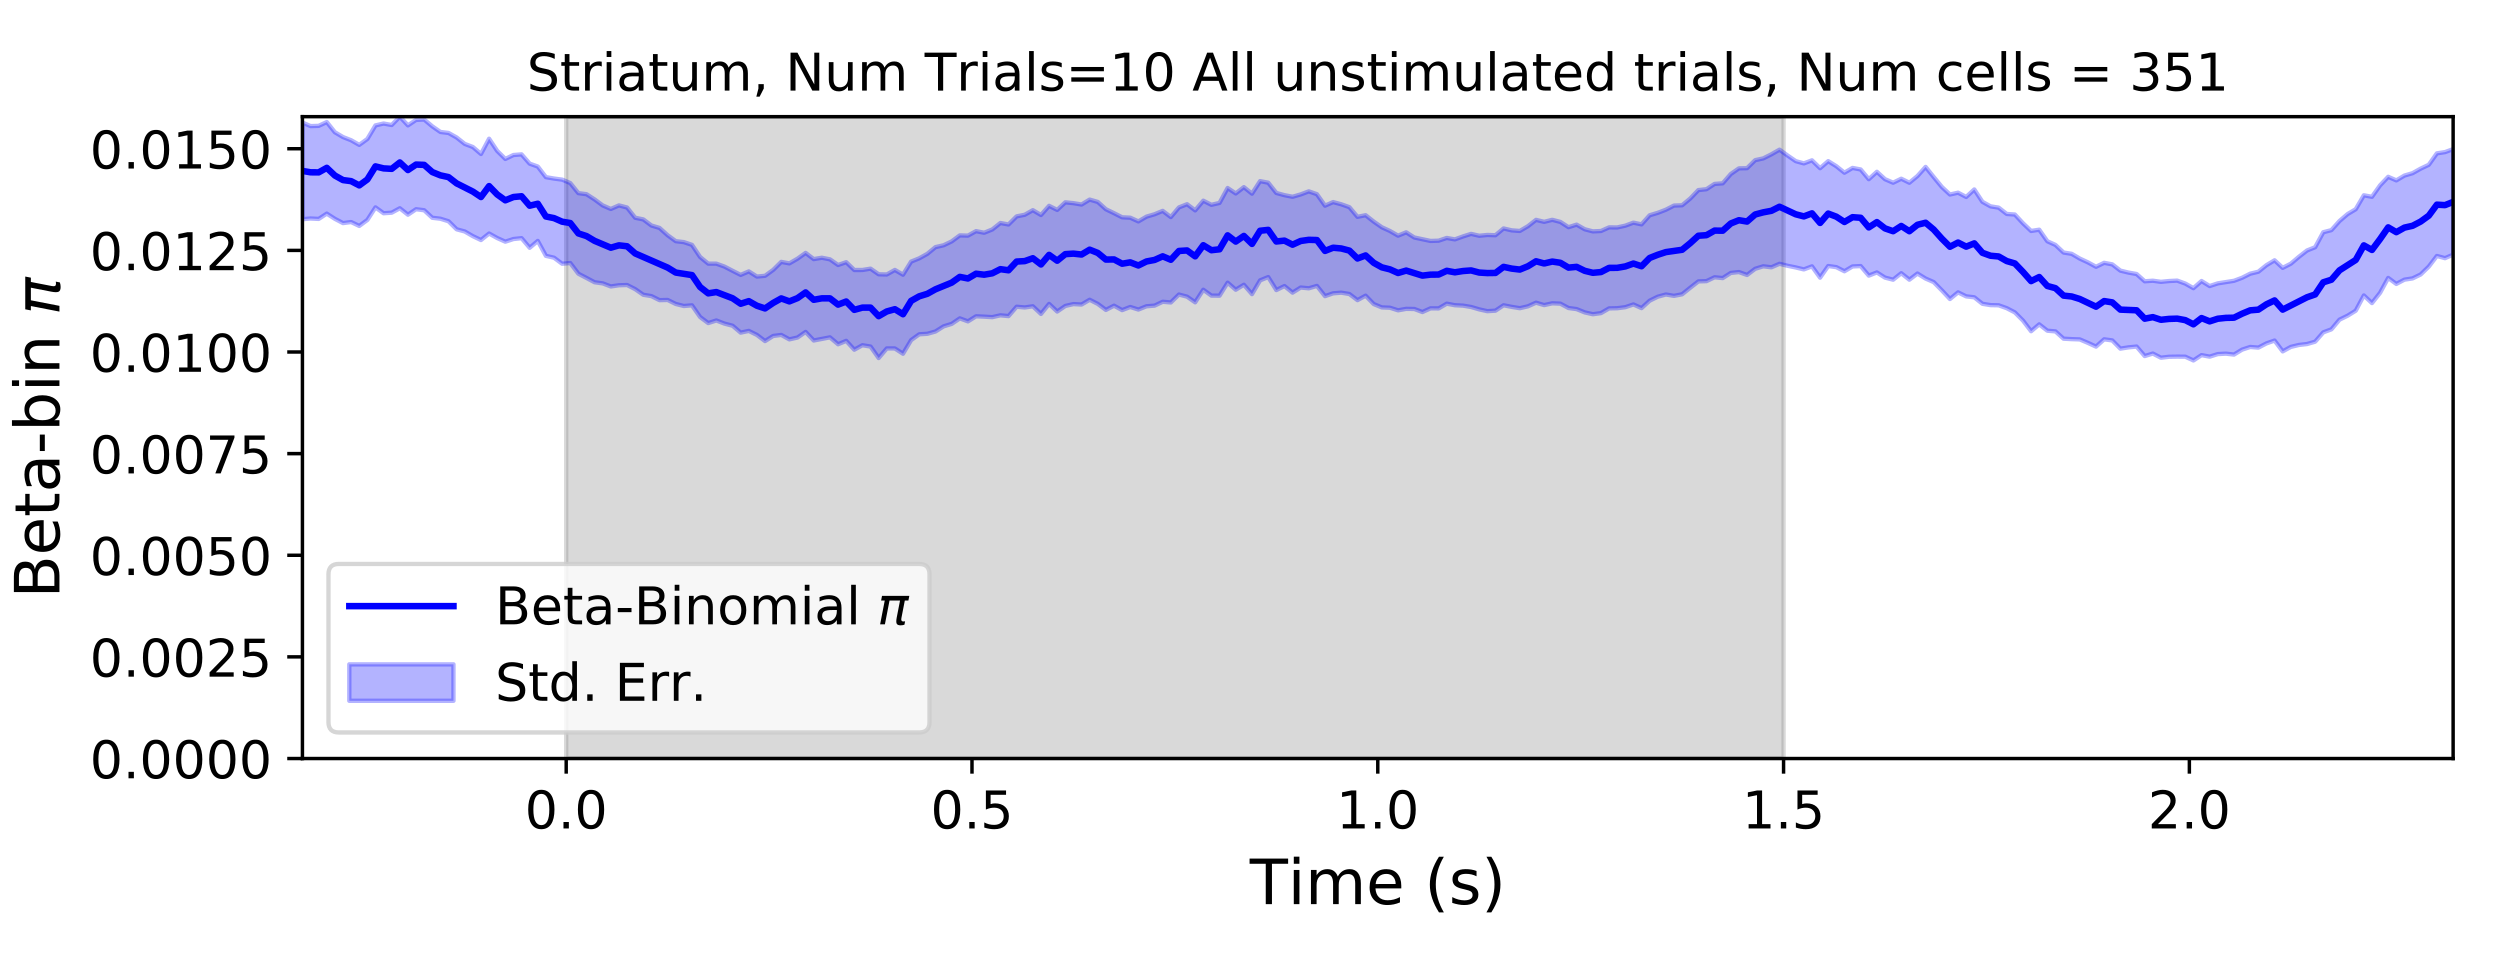<?xml version="1.0" encoding="utf-8" standalone="no"?>
<!DOCTYPE svg PUBLIC "-//W3C//DTD SVG 1.1//EN"
  "http://www.w3.org/Graphics/SVG/1.1/DTD/svg11.dtd">
<!-- Created with matplotlib (https://matplotlib.org/) -->
<svg height="223.2pt" version="1.1" viewBox="0 0 576 223.2" width="576pt" xmlns="http://www.w3.org/2000/svg" xmlns:xlink="http://www.w3.org/1999/xlink">
 <defs>
  <style type="text/css">
*{stroke-linecap:butt;stroke-linejoin:round;}
  </style>
 </defs>
 <g id="figure_1">
  <g id="patch_1">
   <path d="M 0 223.2 
L 576 223.2 
L 576 0 
L 0 0 
z
" style="fill:#ffffff;"/>
  </g>
  <g id="axes_1">
   <g id="patch_2">
    <path d="M 69.68 174.76 
L 565.2 174.76 
L 565.2 26.88 
L 69.68 26.88 
z
" style="fill:#ffffff;"/>
   </g>
   <g id="PolyCollection_1">
    <defs>
     <path d="M 130.451 -48.44 
L 130.451 -196.32 
L 410.934 -196.32 
L 410.934 -48.44 
L 410.934 -48.44 
L 130.451 -48.44 
z
" id="m06caffeec7" style="stroke:#808080;stroke-opacity:0.3;"/>
    </defs>
    <g clip-path="url(#p998b28da28)">
     <use style="fill:#808080;fill-opacity:0.3;stroke:#808080;stroke-opacity:0.3;" x="0" xlink:href="#m06caffeec7" y="223.2"/>
    </g>
   </g>
   <g id="PolyCollection_2">
    <defs>
     <path d="M 69.68 -194.961 
L 69.68 -172.692 
L 71.55 -172.856 
L 73.42 -172.761 
L 75.29 -173.98 
L 77.16 -172.781 
L 79.029 -171.8 
L 80.899 -172.041 
L 82.769 -171.147 
L 84.639 -172.524 
L 86.509 -175.418 
L 88.379 -174.07 
L 90.249 -174.199 
L 92.119 -175.217 
L 93.989 -173.736 
L 95.858 -174.993 
L 97.728 -174.764 
L 99.598 -173.024 
L 101.468 -172.807 
L 103.338 -172.222 
L 105.208 -170.37 
L 107.078 -169.87 
L 108.948 -168.792 
L 110.818 -167.897 
L 112.687 -169.398 
L 114.557 -168.354 
L 116.427 -167.516 
L 118.297 -168.128 
L 120.167 -168.325 
L 122.037 -166.114 
L 123.907 -167.687 
L 125.777 -164.252 
L 127.646 -163.827 
L 129.516 -162.432 
L 131.386 -162.601 
L 133.256 -160.139 
L 135.126 -159.162 
L 136.996 -158.167 
L 138.866 -157.909 
L 140.736 -157.2 
L 142.606 -157.474 
L 144.475 -157.533 
L 146.345 -156.582 
L 148.215 -155.284 
L 150.085 -154.975 
L 151.955 -154.045 
L 153.825 -154.09 
L 155.695 -153.169 
L 157.565 -152.694 
L 159.435 -152.849 
L 161.304 -150.159 
L 163.174 -148.765 
L 165.044 -149.362 
L 166.914 -148.642 
L 168.784 -148.154 
L 170.654 -146.563 
L 172.524 -146.96 
L 174.394 -146.033 
L 176.264 -144.618 
L 178.133 -145.792 
L 180.003 -146.032 
L 181.873 -145.01 
L 183.743 -145.432 
L 185.613 -146.725 
L 187.483 -144.75 
L 189.353 -145.111 
L 191.223 -145.472 
L 193.093 -143.885 
L 194.962 -144.665 
L 196.832 -142.631 
L 198.702 -143.661 
L 200.572 -143.352 
L 202.442 -140.711 
L 204.312 -142.919 
L 206.182 -142.914 
L 208.052 -141.698 
L 209.922 -144.835 
L 211.791 -146.176 
L 213.661 -146.295 
L 215.531 -146.823 
L 217.401 -148.003 
L 219.271 -148.578 
L 221.141 -149.846 
L 223.011 -149.156 
L 224.881 -150.324 
L 226.75 -150.24 
L 228.62 -150.128 
L 230.49 -150.548 
L 232.36 -150.372 
L 234.23 -152.529 
L 236.1 -152.361 
L 237.97 -152.63 
L 239.84 -150.875 
L 241.71 -153.176 
L 243.579 -151.426 
L 245.449 -152.707 
L 247.319 -153.137 
L 249.189 -153.034 
L 251.059 -154.135 
L 252.929 -153.184 
L 254.799 -151.797 
L 256.669 -152.77 
L 258.539 -151.748 
L 260.408 -152.468 
L 262.278 -151.881 
L 264.148 -152.632 
L 266.018 -152.782 
L 267.888 -153.672 
L 269.758 -153.517 
L 271.628 -155.342 
L 273.498 -154.847 
L 275.368 -153.55 
L 277.237 -156.443 
L 279.107 -155.093 
L 280.977 -155.073 
L 282.847 -158.065 
L 284.717 -156.451 
L 286.587 -157.592 
L 288.457 -155.437 
L 290.327 -158.604 
L 292.197 -159.362 
L 294.066 -156.371 
L 295.936 -157.294 
L 297.806 -155.78 
L 299.676 -156.951 
L 301.546 -156.775 
L 303.416 -157.325 
L 305.286 -154.968 
L 307.156 -155.617 
L 309.026 -155.767 
L 310.895 -155.461 
L 312.765 -154.049 
L 314.635 -155.078 
L 316.505 -153.144 
L 318.375 -152.371 
L 320.245 -152.298 
L 322.115 -151.7 
L 323.985 -152.04 
L 325.854 -152.012 
L 327.724 -151.31 
L 329.594 -152.159 
L 331.464 -152.142 
L 333.334 -153.236 
L 335.204 -152.875 
L 337.074 -152.783 
L 338.944 -152.469 
L 340.814 -151.92 
L 342.683 -151.504 
L 344.553 -151.622 
L 346.423 -152.864 
L 348.293 -152.497 
L 350.163 -152.191 
L 352.033 -152.623 
L 353.903 -153.463 
L 355.773 -152.904 
L 357.643 -153.315 
L 359.512 -153.239 
L 361.382 -152.235 
L 363.252 -151.985 
L 365.122 -151.226 
L 366.992 -150.801 
L 368.862 -151.059 
L 370.732 -152.147 
L 372.602 -152.184 
L 374.472 -152.423 
L 376.341 -153.055 
L 378.211 -152.213 
L 380.081 -153.921 
L 381.951 -154.84 
L 383.821 -155.346 
L 385.691 -155.03 
L 387.561 -155.398 
L 389.431 -156.902 
L 391.301 -158.366 
L 393.17 -158.423 
L 395.04 -159.315 
L 396.91 -159.127 
L 398.78 -160.32 
L 400.65 -160.519 
L 402.52 -159.848 
L 404.39 -161.269 
L 406.26 -161.845 
L 408.13 -161.613 
L 409.999 -162.424 
L 411.869 -161.961 
L 413.739 -161.58 
L 415.609 -161.129 
L 417.479 -161.831 
L 419.349 -159.229 
L 421.219 -161.908 
L 423.089 -161.65 
L 424.958 -160.705 
L 426.828 -161.811 
L 428.698 -161.896 
L 430.568 -159.698 
L 432.438 -160.432 
L 434.308 -159.239 
L 436.178 -158.759 
L 438.048 -160.248 
L 439.918 -158.761 
L 441.787 -160.174 
L 443.657 -159.022 
L 445.527 -158.205 
L 447.397 -156.306 
L 449.267 -154.307 
L 451.137 -155.839 
L 453.007 -154.915 
L 454.877 -154.703 
L 456.747 -153.207 
L 458.616 -152.899 
L 460.486 -152.86 
L 462.356 -152.193 
L 464.226 -151.223 
L 466.096 -149.341 
L 467.966 -146.888 
L 469.836 -148.466 
L 471.706 -147.006 
L 473.576 -146.847 
L 475.445 -145.166 
L 477.315 -145.063 
L 479.185 -145 
L 481.055 -144.202 
L 482.925 -143.342 
L 484.795 -145.021 
L 486.665 -144.769 
L 488.535 -142.875 
L 490.405 -143.166 
L 492.274 -143.35 
L 494.144 -141.164 
L 496.014 -141.741 
L 497.884 -140.779 
L 499.754 -140.998 
L 501.624 -141.027 
L 503.494 -141.016 
L 505.364 -140.154 
L 507.234 -141.38 
L 509.103 -141.026 
L 510.973 -141.617 
L 512.843 -141.716 
L 514.713 -141.505 
L 516.583 -142.645 
L 518.453 -143.259 
L 520.323 -143.11 
L 522.193 -144.083 
L 524.062 -144.735 
L 525.932 -142.246 
L 527.802 -143.27 
L 529.672 -143.718 
L 531.542 -143.937 
L 533.412 -144.479 
L 535.282 -146.627 
L 537.152 -147.32 
L 539.022 -149.553 
L 540.891 -150.462 
L 542.761 -151.62 
L 544.631 -155.126 
L 546.501 -153.373 
L 548.371 -155.738 
L 550.241 -159.164 
L 552.111 -157.785 
L 553.981 -158.769 
L 555.851 -159.053 
L 557.72 -159.962 
L 559.59 -161.779 
L 561.46 -164.225 
L 563.33 -163.719 
L 565.2 -164.53 
L 565.2 -188.835 
L 565.2 -188.835 
L 563.33 -188.156 
L 561.46 -187.868 
L 559.59 -185.234 
L 557.72 -184.344 
L 555.851 -183.299 
L 553.981 -182.747 
L 552.111 -181.638 
L 550.241 -182.463 
L 548.371 -180.498 
L 546.501 -177.86 
L 544.631 -178.201 
L 542.761 -174.997 
L 540.891 -173.878 
L 539.022 -172.275 
L 537.152 -170.178 
L 535.282 -169.693 
L 533.412 -166.243 
L 531.542 -165.488 
L 529.672 -164.033 
L 527.802 -162.444 
L 525.932 -161.488 
L 524.062 -163.225 
L 522.193 -162.103 
L 520.323 -160.596 
L 518.453 -160.144 
L 516.583 -159.204 
L 514.713 -158.503 
L 512.843 -158.207 
L 510.973 -157.911 
L 509.103 -157.294 
L 507.234 -158.449 
L 505.364 -156.806 
L 503.494 -157.865 
L 501.624 -158.545 
L 499.754 -158.45 
L 497.884 -158.267 
L 496.014 -158.523 
L 494.144 -158.392 
L 492.274 -160.068 
L 490.405 -160.398 
L 488.535 -160.849 
L 486.665 -162.293 
L 484.795 -162.643 
L 482.925 -161.734 
L 481.055 -162.754 
L 479.185 -163.623 
L 477.315 -164.72 
L 475.445 -165.015 
L 473.576 -166.768 
L 471.706 -167.616 
L 469.836 -170.277 
L 467.966 -169.987 
L 466.096 -171.765 
L 464.226 -173.776 
L 462.356 -173.904 
L 460.486 -175.359 
L 458.616 -175.661 
L 456.747 -176.705 
L 454.877 -179.548 
L 453.007 -177.822 
L 451.137 -178.802 
L 449.267 -178.386 
L 447.397 -180.13 
L 445.527 -182.409 
L 443.657 -184.739 
L 441.787 -182.649 
L 439.918 -181.098 
L 438.048 -182.021 
L 436.178 -181.106 
L 434.308 -181.914 
L 432.438 -183.618 
L 430.568 -181.918 
L 428.698 -184.154 
L 426.828 -184.509 
L 424.958 -183.411 
L 423.089 -184.906 
L 421.219 -186.07 
L 419.349 -184.445 
L 417.479 -186.261 
L 415.609 -185.555 
L 413.739 -186.073 
L 411.869 -187.361 
L 409.999 -188.715 
L 408.13 -187.647 
L 406.26 -186.709 
L 404.39 -186.298 
L 402.52 -184.453 
L 400.65 -184.413 
L 398.78 -183.113 
L 396.91 -180.963 
L 395.04 -180.829 
L 393.17 -179.608 
L 391.301 -179.405 
L 389.431 -177.456 
L 387.561 -175.905 
L 385.691 -175.841 
L 383.821 -174.884 
L 381.951 -174.164 
L 380.081 -173.603 
L 378.211 -171.506 
L 376.341 -171.9 
L 374.472 -171.206 
L 372.602 -170.799 
L 370.732 -170.813 
L 368.862 -169.975 
L 366.992 -169.892 
L 365.122 -170.379 
L 363.252 -171.443 
L 361.382 -170.853 
L 359.512 -172.067 
L 357.643 -172.555 
L 355.773 -172.091 
L 353.903 -172.543 
L 352.033 -171.081 
L 350.163 -169.986 
L 348.293 -170.13 
L 346.423 -170.565 
L 344.553 -169.005 
L 342.683 -169.069 
L 340.814 -168.881 
L 338.944 -169.315 
L 337.074 -168.724 
L 335.204 -168.046 
L 333.334 -168.375 
L 331.464 -167.748 
L 329.594 -167.687 
L 327.724 -168.083 
L 325.854 -168.484 
L 323.985 -169.674 
L 322.115 -168.905 
L 320.245 -169.979 
L 318.375 -170.839 
L 316.505 -172.145 
L 314.635 -173.616 
L 312.765 -173.242 
L 310.895 -175.467 
L 309.026 -176.135 
L 307.156 -176.637 
L 305.286 -175.814 
L 303.416 -178.46 
L 301.546 -179.113 
L 299.676 -178.405 
L 297.806 -177.867 
L 295.936 -178.232 
L 294.066 -178.744 
L 292.197 -181.11 
L 290.327 -181.465 
L 288.457 -178.581 
L 286.587 -180.081 
L 284.717 -178.632 
L 282.847 -179.878 
L 280.977 -176.446 
L 279.107 -176.012 
L 277.237 -176.957 
L 275.368 -174.731 
L 273.498 -176.147 
L 271.628 -175.412 
L 269.758 -173.188 
L 267.888 -174.613 
L 266.018 -173.837 
L 264.148 -173.283 
L 262.278 -172.186 
L 260.408 -173.045 
L 258.539 -173.136 
L 256.669 -174.086 
L 254.799 -174.989 
L 252.929 -176.676 
L 251.059 -177.215 
L 249.189 -176.077 
L 247.319 -176.393 
L 245.449 -176.586 
L 243.579 -174.838 
L 241.71 -175.773 
L 239.84 -173.665 
L 237.97 -174.774 
L 236.1 -173.72 
L 234.23 -173.346 
L 232.36 -171.48 
L 230.49 -171.822 
L 228.62 -170.331 
L 226.75 -169.577 
L 224.881 -169.945 
L 223.011 -168.915 
L 221.141 -168.966 
L 219.271 -167.583 
L 217.401 -166.689 
L 215.531 -166.261 
L 213.661 -164.719 
L 211.791 -163.681 
L 209.922 -162.925 
L 208.052 -159.911 
L 206.182 -161.004 
L 204.312 -159.959 
L 202.442 -160.003 
L 200.572 -161.303 
L 198.702 -160.994 
L 196.832 -160.99 
L 194.962 -162.793 
L 193.093 -162.146 
L 191.223 -163.448 
L 189.353 -163.816 
L 187.483 -163.504 
L 185.613 -164.929 
L 183.743 -163.596 
L 181.873 -162.517 
L 180.003 -162.86 
L 178.133 -161.013 
L 176.264 -159.655 
L 174.394 -159.481 
L 172.524 -160.671 
L 170.654 -159.865 
L 168.784 -160.813 
L 166.914 -161.781 
L 165.044 -162.454 
L 163.174 -162.458 
L 161.304 -163.989 
L 159.435 -166.783 
L 157.565 -167.414 
L 155.695 -167.633 
L 153.825 -168.999 
L 151.955 -170.683 
L 150.085 -171.247 
L 148.215 -172.651 
L 146.345 -173.03 
L 144.475 -175.389 
L 142.606 -175.876 
L 140.736 -175.058 
L 138.866 -175.87 
L 136.996 -177.25 
L 135.126 -178.46 
L 133.256 -178.704 
L 131.386 -181.024 
L 129.516 -181.813 
L 127.646 -182.063 
L 125.777 -182.386 
L 123.907 -184.829 
L 122.037 -185.494 
L 120.167 -187.634 
L 118.297 -187.483 
L 116.427 -186.582 
L 114.557 -188.427 
L 112.687 -191.236 
L 110.818 -187.724 
L 108.948 -189.329 
L 107.078 -190.043 
L 105.208 -191.524 
L 103.338 -192.569 
L 101.468 -192.795 
L 99.598 -194.097 
L 97.728 -195.665 
L 95.858 -195.572 
L 93.989 -194.315 
L 92.119 -196.32 
L 90.249 -194.397 
L 88.379 -194.74 
L 86.509 -194.308 
L 84.639 -191.18 
L 82.769 -189.821 
L 80.899 -190.888 
L 79.029 -191.622 
L 77.16 -192.728 
L 75.29 -195.076 
L 73.42 -194.205 
L 71.55 -194.149 
L 69.68 -194.961 
z
" id="md3f22bb6a6" style="stroke:#0000ff;stroke-opacity:0.3;"/>
    </defs>
    <g clip-path="url(#p998b28da28)">
     <use style="fill:#0000ff;fill-opacity:0.3;stroke:#0000ff;stroke-opacity:0.3;" x="0" xlink:href="#md3f22bb6a6" y="223.2"/>
    </g>
   </g>
   <g id="matplotlib.axis_1">
    <g id="xtick_1">
     <g id="line2d_1">
      <defs>
       <path d="M 0 0 
L 0 3.5 
" id="m5d81ea52ec" style="stroke:#000000;stroke-width:0.8;"/>
      </defs>
      <g>
       <use style="stroke:#000000;stroke-width:0.8;" x="130.451" xlink:href="#m5d81ea52ec" y="174.76"/>
      </g>
     </g>
     <g id="text_1">
      <!-- 0.0 -->
      <defs>
       <path d="M 31.781 66.406 
Q 24.172 66.406 20.328 58.906 
Q 16.5 51.422 16.5 36.375 
Q 16.5 21.391 20.328 13.891 
Q 24.172 6.391 31.781 6.391 
Q 39.453 6.391 43.281 13.891 
Q 47.125 21.391 47.125 36.375 
Q 47.125 51.422 43.281 58.906 
Q 39.453 66.406 31.781 66.406 
z
M 31.781 74.219 
Q 44.047 74.219 50.516 64.516 
Q 56.984 54.828 56.984 36.375 
Q 56.984 17.969 50.516 8.266 
Q 44.047 -1.422 31.781 -1.422 
Q 19.531 -1.422 13.062 8.266 
Q 6.594 17.969 6.594 36.375 
Q 6.594 54.828 13.062 64.516 
Q 19.531 74.219 31.781 74.219 
z
" id="DejaVuSans-48"/>
       <path d="M 10.688 12.406 
L 21 12.406 
L 21 0 
L 10.688 0 
z
" id="DejaVuSans-46"/>
      </defs>
      <g transform="translate(120.909 190.878)scale(0.12 -0.12)">
       <use xlink:href="#DejaVuSans-48"/>
       <use x="63.623" xlink:href="#DejaVuSans-46"/>
       <use x="95.41" xlink:href="#DejaVuSans-48"/>
      </g>
     </g>
    </g>
    <g id="xtick_2">
     <g id="line2d_2">
      <g>
       <use style="stroke:#000000;stroke-width:0.8;" x="223.946" xlink:href="#m5d81ea52ec" y="174.76"/>
      </g>
     </g>
     <g id="text_2">
      <!-- 0.5 -->
      <defs>
       <path d="M 10.797 72.906 
L 49.516 72.906 
L 49.516 64.594 
L 19.828 64.594 
L 19.828 46.734 
Q 21.969 47.469 24.109 47.828 
Q 26.266 48.188 28.422 48.188 
Q 40.625 48.188 47.75 41.5 
Q 54.891 34.812 54.891 23.391 
Q 54.891 11.625 47.562 5.094 
Q 40.234 -1.422 26.906 -1.422 
Q 22.312 -1.422 17.547 -0.641 
Q 12.797 0.141 7.719 1.703 
L 7.719 11.625 
Q 12.109 9.234 16.797 8.062 
Q 21.484 6.891 26.703 6.891 
Q 35.156 6.891 40.078 11.328 
Q 45.016 15.766 45.016 23.391 
Q 45.016 31 40.078 35.438 
Q 35.156 39.891 26.703 39.891 
Q 22.75 39.891 18.812 39.016 
Q 14.891 38.141 10.797 36.281 
z
" id="DejaVuSans-53"/>
      </defs>
      <g transform="translate(214.404 190.878)scale(0.12 -0.12)">
       <use xlink:href="#DejaVuSans-48"/>
       <use x="63.623" xlink:href="#DejaVuSans-46"/>
       <use x="95.41" xlink:href="#DejaVuSans-53"/>
      </g>
     </g>
    </g>
    <g id="xtick_3">
     <g id="line2d_3">
      <g>
       <use style="stroke:#000000;stroke-width:0.8;" x="317.44" xlink:href="#m5d81ea52ec" y="174.76"/>
      </g>
     </g>
     <g id="text_3">
      <!-- 1.0 -->
      <defs>
       <path d="M 12.406 8.297 
L 28.516 8.297 
L 28.516 63.922 
L 10.984 60.406 
L 10.984 69.391 
L 28.422 72.906 
L 38.281 72.906 
L 38.281 8.297 
L 54.391 8.297 
L 54.391 0 
L 12.406 0 
z
" id="DejaVuSans-49"/>
      </defs>
      <g transform="translate(307.898 190.878)scale(0.12 -0.12)">
       <use xlink:href="#DejaVuSans-49"/>
       <use x="63.623" xlink:href="#DejaVuSans-46"/>
       <use x="95.41" xlink:href="#DejaVuSans-48"/>
      </g>
     </g>
    </g>
    <g id="xtick_4">
     <g id="line2d_4">
      <g>
       <use style="stroke:#000000;stroke-width:0.8;" x="410.934" xlink:href="#m5d81ea52ec" y="174.76"/>
      </g>
     </g>
     <g id="text_4">
      <!-- 1.5 -->
      <g transform="translate(401.392 190.878)scale(0.12 -0.12)">
       <use xlink:href="#DejaVuSans-49"/>
       <use x="63.623" xlink:href="#DejaVuSans-46"/>
       <use x="95.41" xlink:href="#DejaVuSans-53"/>
      </g>
     </g>
    </g>
    <g id="xtick_5">
     <g id="line2d_5">
      <g>
       <use style="stroke:#000000;stroke-width:0.8;" x="504.429" xlink:href="#m5d81ea52ec" y="174.76"/>
      </g>
     </g>
     <g id="text_5">
      <!-- 2.0 -->
      <defs>
       <path d="M 19.188 8.297 
L 53.609 8.297 
L 53.609 0 
L 7.328 0 
L 7.328 8.297 
Q 12.938 14.109 22.625 23.891 
Q 32.328 33.688 34.812 36.531 
Q 39.547 41.844 41.422 45.531 
Q 43.312 49.219 43.312 52.781 
Q 43.312 58.594 39.234 62.25 
Q 35.156 65.922 28.609 65.922 
Q 23.969 65.922 18.812 64.312 
Q 13.672 62.703 7.812 59.422 
L 7.812 69.391 
Q 13.766 71.781 18.938 73 
Q 24.125 74.219 28.422 74.219 
Q 39.75 74.219 46.484 68.547 
Q 53.219 62.891 53.219 53.422 
Q 53.219 48.922 51.531 44.891 
Q 49.859 40.875 45.406 35.406 
Q 44.188 33.984 37.641 27.219 
Q 31.109 20.453 19.188 8.297 
z
" id="DejaVuSans-50"/>
      </defs>
      <g transform="translate(494.887 190.878)scale(0.12 -0.12)">
       <use xlink:href="#DejaVuSans-50"/>
       <use x="63.623" xlink:href="#DejaVuSans-46"/>
       <use x="95.41" xlink:href="#DejaVuSans-48"/>
      </g>
     </g>
    </g>
    <g id="text_6">
     <!-- Time (s) -->
     <defs>
      <path d="M -0.297 72.906 
L 61.375 72.906 
L 61.375 64.594 
L 35.5 64.594 
L 35.5 0 
L 25.594 0 
L 25.594 64.594 
L -0.297 64.594 
z
" id="DejaVuSans-84"/>
      <path d="M 9.422 54.688 
L 18.406 54.688 
L 18.406 0 
L 9.422 0 
z
M 9.422 75.984 
L 18.406 75.984 
L 18.406 64.594 
L 9.422 64.594 
z
" id="DejaVuSans-105"/>
      <path d="M 52 44.188 
Q 55.375 50.25 60.062 53.125 
Q 64.75 56 71.094 56 
Q 79.641 56 84.281 50.016 
Q 88.922 44.047 88.922 33.016 
L 88.922 0 
L 79.891 0 
L 79.891 32.719 
Q 79.891 40.578 77.094 44.375 
Q 74.312 48.188 68.609 48.188 
Q 61.625 48.188 57.562 43.547 
Q 53.516 38.922 53.516 30.906 
L 53.516 0 
L 44.484 0 
L 44.484 32.719 
Q 44.484 40.625 41.703 44.406 
Q 38.922 48.188 33.109 48.188 
Q 26.219 48.188 22.156 43.531 
Q 18.109 38.875 18.109 30.906 
L 18.109 0 
L 9.078 0 
L 9.078 54.688 
L 18.109 54.688 
L 18.109 46.188 
Q 21.188 51.219 25.484 53.609 
Q 29.781 56 35.688 56 
Q 41.656 56 45.828 52.969 
Q 50 49.953 52 44.188 
z
" id="DejaVuSans-109"/>
      <path d="M 56.203 29.594 
L 56.203 25.203 
L 14.891 25.203 
Q 15.484 15.922 20.484 11.062 
Q 25.484 6.203 34.422 6.203 
Q 39.594 6.203 44.453 7.469 
Q 49.312 8.734 54.109 11.281 
L 54.109 2.781 
Q 49.266 0.734 44.188 -0.344 
Q 39.109 -1.422 33.891 -1.422 
Q 20.797 -1.422 13.156 6.188 
Q 5.516 13.812 5.516 26.812 
Q 5.516 40.234 12.766 48.109 
Q 20.016 56 32.328 56 
Q 43.359 56 49.781 48.891 
Q 56.203 41.797 56.203 29.594 
z
M 47.219 32.234 
Q 47.125 39.594 43.094 43.984 
Q 39.062 48.391 32.422 48.391 
Q 24.906 48.391 20.391 44.141 
Q 15.875 39.891 15.188 32.172 
z
" id="DejaVuSans-101"/>
      <path id="DejaVuSans-32"/>
      <path d="M 31 75.875 
Q 24.469 64.656 21.281 53.656 
Q 18.109 42.672 18.109 31.391 
Q 18.109 20.125 21.312 9.062 
Q 24.516 -2 31 -13.188 
L 23.188 -13.188 
Q 15.875 -1.703 12.234 9.375 
Q 8.594 20.453 8.594 31.391 
Q 8.594 42.281 12.203 53.312 
Q 15.828 64.359 23.188 75.875 
z
" id="DejaVuSans-40"/>
      <path d="M 44.281 53.078 
L 44.281 44.578 
Q 40.484 46.531 36.375 47.5 
Q 32.281 48.484 27.875 48.484 
Q 21.188 48.484 17.844 46.438 
Q 14.5 44.391 14.5 40.281 
Q 14.5 37.156 16.891 35.375 
Q 19.281 33.594 26.516 31.984 
L 29.594 31.297 
Q 39.156 29.25 43.188 25.516 
Q 47.219 21.781 47.219 15.094 
Q 47.219 7.469 41.188 3.016 
Q 35.156 -1.422 24.609 -1.422 
Q 20.219 -1.422 15.453 -0.562 
Q 10.688 0.297 5.422 2 
L 5.422 11.281 
Q 10.406 8.688 15.234 7.391 
Q 20.062 6.109 24.812 6.109 
Q 31.156 6.109 34.562 8.281 
Q 37.984 10.453 37.984 14.406 
Q 37.984 18.062 35.516 20.016 
Q 33.062 21.969 24.703 23.781 
L 21.578 24.516 
Q 13.234 26.266 9.516 29.906 
Q 5.812 33.547 5.812 39.891 
Q 5.812 47.609 11.281 51.797 
Q 16.75 56 26.812 56 
Q 31.781 56 36.172 55.266 
Q 40.578 54.547 44.281 53.078 
z
" id="DejaVuSans-115"/>
      <path d="M 8.016 75.875 
L 15.828 75.875 
Q 23.141 64.359 26.781 53.312 
Q 30.422 42.281 30.422 31.391 
Q 30.422 20.453 26.781 9.375 
Q 23.141 -1.703 15.828 -13.188 
L 8.016 -13.188 
Q 14.5 -2 17.703 9.062 
Q 20.906 20.125 20.906 31.391 
Q 20.906 42.672 17.703 53.656 
Q 14.5 64.656 8.016 75.875 
z
" id="DejaVuSans-41"/>
     </defs>
     <g transform="translate(287.945 208.315)scale(0.144 -0.144)">
      <use xlink:href="#DejaVuSans-84"/>
      <use x="61.037" xlink:href="#DejaVuSans-105"/>
      <use x="88.82" xlink:href="#DejaVuSans-109"/>
      <use x="186.232" xlink:href="#DejaVuSans-101"/>
      <use x="247.756" xlink:href="#DejaVuSans-32"/>
      <use x="279.543" xlink:href="#DejaVuSans-40"/>
      <use x="318.557" xlink:href="#DejaVuSans-115"/>
      <use x="370.656" xlink:href="#DejaVuSans-41"/>
     </g>
    </g>
   </g>
   <g id="matplotlib.axis_2">
    <g id="ytick_1">
     <g id="line2d_6">
      <defs>
       <path d="M 0 0 
L -3.5 0 
" id="mf00145ca7a" style="stroke:#000000;stroke-width:0.8;"/>
      </defs>
      <g>
       <use style="stroke:#000000;stroke-width:0.8;" x="69.68" xlink:href="#mf00145ca7a" y="174.76"/>
      </g>
     </g>
     <g id="text_7">
      <!-- 0.0000 -->
      <g transform="translate(20.691 179.319)scale(0.12 -0.12)">
       <use xlink:href="#DejaVuSans-48"/>
       <use x="63.623" xlink:href="#DejaVuSans-46"/>
       <use x="95.41" xlink:href="#DejaVuSans-48"/>
       <use x="159.033" xlink:href="#DejaVuSans-48"/>
       <use x="222.656" xlink:href="#DejaVuSans-48"/>
       <use x="286.279" xlink:href="#DejaVuSans-48"/>
      </g>
     </g>
    </g>
    <g id="ytick_2">
     <g id="line2d_7">
      <g>
       <use style="stroke:#000000;stroke-width:0.8;" x="69.68" xlink:href="#mf00145ca7a" y="151.346"/>
      </g>
     </g>
     <g id="text_8">
      <!-- 0.0025 -->
      <g transform="translate(20.691 155.905)scale(0.12 -0.12)">
       <use xlink:href="#DejaVuSans-48"/>
       <use x="63.623" xlink:href="#DejaVuSans-46"/>
       <use x="95.41" xlink:href="#DejaVuSans-48"/>
       <use x="159.033" xlink:href="#DejaVuSans-48"/>
       <use x="222.656" xlink:href="#DejaVuSans-50"/>
       <use x="286.279" xlink:href="#DejaVuSans-53"/>
      </g>
     </g>
    </g>
    <g id="ytick_3">
     <g id="line2d_8">
      <g>
       <use style="stroke:#000000;stroke-width:0.8;" x="69.68" xlink:href="#mf00145ca7a" y="127.931"/>
      </g>
     </g>
     <g id="text_9">
      <!-- 0.0050 -->
      <g transform="translate(20.691 132.49)scale(0.12 -0.12)">
       <use xlink:href="#DejaVuSans-48"/>
       <use x="63.623" xlink:href="#DejaVuSans-46"/>
       <use x="95.41" xlink:href="#DejaVuSans-48"/>
       <use x="159.033" xlink:href="#DejaVuSans-48"/>
       <use x="222.656" xlink:href="#DejaVuSans-53"/>
       <use x="286.279" xlink:href="#DejaVuSans-48"/>
      </g>
     </g>
    </g>
    <g id="ytick_4">
     <g id="line2d_9">
      <g>
       <use style="stroke:#000000;stroke-width:0.8;" x="69.68" xlink:href="#mf00145ca7a" y="104.517"/>
      </g>
     </g>
     <g id="text_10">
      <!-- 0.0075 -->
      <defs>
       <path d="M 8.203 72.906 
L 55.078 72.906 
L 55.078 68.703 
L 28.609 0 
L 18.312 0 
L 43.219 64.594 
L 8.203 64.594 
z
" id="DejaVuSans-55"/>
      </defs>
      <g transform="translate(20.691 109.076)scale(0.12 -0.12)">
       <use xlink:href="#DejaVuSans-48"/>
       <use x="63.623" xlink:href="#DejaVuSans-46"/>
       <use x="95.41" xlink:href="#DejaVuSans-48"/>
       <use x="159.033" xlink:href="#DejaVuSans-48"/>
       <use x="222.656" xlink:href="#DejaVuSans-55"/>
       <use x="286.279" xlink:href="#DejaVuSans-53"/>
      </g>
     </g>
    </g>
    <g id="ytick_5">
     <g id="line2d_10">
      <g>
       <use style="stroke:#000000;stroke-width:0.8;" x="69.68" xlink:href="#mf00145ca7a" y="81.102"/>
      </g>
     </g>
     <g id="text_11">
      <!-- 0.0100 -->
      <g transform="translate(20.691 85.661)scale(0.12 -0.12)">
       <use xlink:href="#DejaVuSans-48"/>
       <use x="63.623" xlink:href="#DejaVuSans-46"/>
       <use x="95.41" xlink:href="#DejaVuSans-48"/>
       <use x="159.033" xlink:href="#DejaVuSans-49"/>
       <use x="222.656" xlink:href="#DejaVuSans-48"/>
       <use x="286.279" xlink:href="#DejaVuSans-48"/>
      </g>
     </g>
    </g>
    <g id="ytick_6">
     <g id="line2d_11">
      <g>
       <use style="stroke:#000000;stroke-width:0.8;" x="69.68" xlink:href="#mf00145ca7a" y="57.688"/>
      </g>
     </g>
     <g id="text_12">
      <!-- 0.0125 -->
      <g transform="translate(20.691 62.247)scale(0.12 -0.12)">
       <use xlink:href="#DejaVuSans-48"/>
       <use x="63.623" xlink:href="#DejaVuSans-46"/>
       <use x="95.41" xlink:href="#DejaVuSans-48"/>
       <use x="159.033" xlink:href="#DejaVuSans-49"/>
       <use x="222.656" xlink:href="#DejaVuSans-50"/>
       <use x="286.279" xlink:href="#DejaVuSans-53"/>
      </g>
     </g>
    </g>
    <g id="ytick_7">
     <g id="line2d_12">
      <g>
       <use style="stroke:#000000;stroke-width:0.8;" x="69.68" xlink:href="#mf00145ca7a" y="34.273"/>
      </g>
     </g>
     <g id="text_13">
      <!-- 0.0150 -->
      <g transform="translate(20.691 38.832)scale(0.12 -0.12)">
       <use xlink:href="#DejaVuSans-48"/>
       <use x="63.623" xlink:href="#DejaVuSans-46"/>
       <use x="95.41" xlink:href="#DejaVuSans-48"/>
       <use x="159.033" xlink:href="#DejaVuSans-49"/>
       <use x="222.656" xlink:href="#DejaVuSans-53"/>
       <use x="286.279" xlink:href="#DejaVuSans-48"/>
      </g>
     </g>
    </g>
    <g id="text_14">
     <!-- Beta-bin $\pi$ -->
     <defs>
      <path d="M 19.672 34.812 
L 19.672 8.109 
L 35.5 8.109 
Q 43.453 8.109 47.281 11.406 
Q 51.125 14.703 51.125 21.484 
Q 51.125 28.328 47.281 31.562 
Q 43.453 34.812 35.5 34.812 
z
M 19.672 64.797 
L 19.672 42.828 
L 34.281 42.828 
Q 41.5 42.828 45.031 45.531 
Q 48.578 48.25 48.578 53.812 
Q 48.578 59.328 45.031 62.062 
Q 41.5 64.797 34.281 64.797 
z
M 9.812 72.906 
L 35.016 72.906 
Q 46.297 72.906 52.391 68.219 
Q 58.5 63.531 58.5 54.891 
Q 58.5 48.188 55.375 44.234 
Q 52.25 40.281 46.188 39.312 
Q 53.469 37.75 57.5 32.781 
Q 61.531 27.828 61.531 20.406 
Q 61.531 10.641 54.891 5.312 
Q 48.25 0 35.984 0 
L 9.812 0 
z
" id="DejaVuSans-66"/>
      <path d="M 18.312 70.219 
L 18.312 54.688 
L 36.812 54.688 
L 36.812 47.703 
L 18.312 47.703 
L 18.312 18.016 
Q 18.312 11.328 20.141 9.422 
Q 21.969 7.516 27.594 7.516 
L 36.812 7.516 
L 36.812 0 
L 27.594 0 
Q 17.188 0 13.234 3.875 
Q 9.281 7.766 9.281 18.016 
L 9.281 47.703 
L 2.688 47.703 
L 2.688 54.688 
L 9.281 54.688 
L 9.281 70.219 
z
" id="DejaVuSans-116"/>
      <path d="M 34.281 27.484 
Q 23.391 27.484 19.188 25 
Q 14.984 22.516 14.984 16.5 
Q 14.984 11.719 18.141 8.906 
Q 21.297 6.109 26.703 6.109 
Q 34.188 6.109 38.703 11.406 
Q 43.219 16.703 43.219 25.484 
L 43.219 27.484 
z
M 52.203 31.203 
L 52.203 0 
L 43.219 0 
L 43.219 8.297 
Q 40.141 3.328 35.547 0.953 
Q 30.953 -1.422 24.312 -1.422 
Q 15.922 -1.422 10.953 3.297 
Q 6 8.016 6 15.922 
Q 6 25.141 12.172 29.828 
Q 18.359 34.516 30.609 34.516 
L 43.219 34.516 
L 43.219 35.406 
Q 43.219 41.609 39.141 45 
Q 35.062 48.391 27.688 48.391 
Q 23 48.391 18.547 47.266 
Q 14.109 46.141 10.016 43.891 
L 10.016 52.203 
Q 14.938 54.109 19.578 55.047 
Q 24.219 56 28.609 56 
Q 40.484 56 46.344 49.844 
Q 52.203 43.703 52.203 31.203 
z
" id="DejaVuSans-97"/>
      <path d="M 4.891 31.391 
L 31.203 31.391 
L 31.203 23.391 
L 4.891 23.391 
z
" id="DejaVuSans-45"/>
      <path d="M 48.688 27.297 
Q 48.688 37.203 44.609 42.844 
Q 40.531 48.484 33.406 48.484 
Q 26.266 48.484 22.188 42.844 
Q 18.109 37.203 18.109 27.297 
Q 18.109 17.391 22.188 11.75 
Q 26.266 6.109 33.406 6.109 
Q 40.531 6.109 44.609 11.75 
Q 48.688 17.391 48.688 27.297 
z
M 18.109 46.391 
Q 20.953 51.266 25.266 53.625 
Q 29.594 56 35.594 56 
Q 45.562 56 51.781 48.094 
Q 58.016 40.188 58.016 27.297 
Q 58.016 14.406 51.781 6.484 
Q 45.562 -1.422 35.594 -1.422 
Q 29.594 -1.422 25.266 0.953 
Q 20.953 3.328 18.109 8.203 
L 18.109 0 
L 9.078 0 
L 9.078 75.984 
L 18.109 75.984 
z
" id="DejaVuSans-98"/>
      <path d="M 54.891 33.016 
L 54.891 0 
L 45.906 0 
L 45.906 32.719 
Q 45.906 40.484 42.875 44.328 
Q 39.844 48.188 33.797 48.188 
Q 26.516 48.188 22.312 43.547 
Q 18.109 38.922 18.109 30.906 
L 18.109 0 
L 9.078 0 
L 9.078 54.688 
L 18.109 54.688 
L 18.109 46.188 
Q 21.344 51.125 25.703 53.562 
Q 30.078 56 35.797 56 
Q 45.219 56 50.047 50.172 
Q 54.891 44.344 54.891 33.016 
z
" id="DejaVuSans-110"/>
      <path d="M 9.125 54.688 
L 61.531 54.688 
L 59.766 45.703 
L 52.875 45.703 
L 46.344 12.109 
Q 45.656 8.594 46.578 7.031 
Q 47.469 5.516 50.141 5.516 
Q 50.875 5.516 51.953 5.672 
Q 53.078 5.766 53.422 5.812 
L 52.156 -0.688 
Q 50.344 -1.312 48.484 -1.609 
Q 46.578 -1.906 44.781 -1.906 
Q 38.922 -1.906 37.312 1.266 
Q 35.688 4.5 37.359 13.094 
L 43.703 45.703 
L 23.531 45.703 
L 14.656 0 
L 5.469 0 
L 14.359 45.703 
L 7.375 45.703 
z
" id="DejaVuSans-Oblique-960"/>
     </defs>
     <g transform="translate(13.697 137.828)rotate(-90)scale(0.144 -0.144)">
      <use transform="translate(0 0.016)" xlink:href="#DejaVuSans-66"/>
      <use transform="translate(68.604 0.016)" xlink:href="#DejaVuSans-101"/>
      <use transform="translate(130.127 0.016)" xlink:href="#DejaVuSans-116"/>
      <use transform="translate(169.336 0.016)" xlink:href="#DejaVuSans-97"/>
      <use transform="translate(230.615 0.016)" xlink:href="#DejaVuSans-45"/>
      <use transform="translate(266.699 0.016)" xlink:href="#DejaVuSans-98"/>
      <use transform="translate(330.176 0.016)" xlink:href="#DejaVuSans-105"/>
      <use transform="translate(357.959 0.016)" xlink:href="#DejaVuSans-110"/>
      <use transform="translate(421.338 0.016)" xlink:href="#DejaVuSans-32"/>
      <use transform="translate(453.125 0.016)" xlink:href="#DejaVuSans-Oblique-960"/>
     </g>
    </g>
   </g>
   <g id="line2d_13">
    <path clip-path="url(#p998b28da28)" d="M 69.68 39.373 
L 71.55 39.698 
L 73.42 39.717 
L 75.29 38.672 
L 77.16 40.446 
L 79.029 41.489 
L 80.899 41.735 
L 82.769 42.716 
L 84.639 41.348 
L 86.509 38.337 
L 88.379 38.795 
L 90.249 38.902 
L 92.119 37.431 
L 93.989 39.175 
L 95.858 37.917 
L 97.728 37.986 
L 99.598 39.64 
L 101.468 40.399 
L 103.338 40.804 
L 105.208 42.253 
L 108.948 44.14 
L 110.818 45.39 
L 112.687 42.883 
L 114.557 44.81 
L 116.427 46.151 
L 118.297 45.394 
L 120.167 45.22 
L 122.037 47.396 
L 123.907 46.942 
L 125.777 49.881 
L 127.646 50.255 
L 129.516 51.078 
L 131.386 51.387 
L 133.256 53.778 
L 135.126 54.389 
L 136.996 55.492 
L 140.736 57.071 
L 142.606 56.525 
L 144.475 56.739 
L 146.345 58.394 
L 153.825 61.655 
L 155.695 62.799 
L 159.435 63.384 
L 161.304 66.126 
L 163.174 67.589 
L 165.044 67.292 
L 168.784 68.716 
L 170.654 69.986 
L 172.524 69.385 
L 174.394 70.443 
L 176.264 71.063 
L 178.133 69.798 
L 180.003 68.754 
L 181.873 69.437 
L 183.743 68.686 
L 185.613 67.373 
L 187.483 69.073 
L 189.353 68.737 
L 191.223 68.74 
L 193.093 70.185 
L 194.962 69.471 
L 196.832 71.389 
L 198.702 70.872 
L 200.572 70.873 
L 202.442 72.843 
L 204.312 71.761 
L 206.182 71.241 
L 208.052 72.396 
L 209.922 69.32 
L 211.791 68.271 
L 213.661 67.693 
L 215.531 66.658 
L 219.271 65.12 
L 221.141 63.794 
L 223.011 64.164 
L 224.881 63.065 
L 226.75 63.291 
L 228.62 62.97 
L 230.49 62.015 
L 232.36 62.274 
L 234.23 60.262 
L 236.1 60.159 
L 237.97 59.498 
L 239.84 60.93 
L 241.71 58.726 
L 243.579 60.068 
L 245.449 58.553 
L 247.319 58.435 
L 249.189 58.645 
L 251.059 57.525 
L 252.929 58.27 
L 254.799 59.807 
L 256.669 59.772 
L 258.539 60.758 
L 260.408 60.444 
L 262.278 61.166 
L 264.148 60.243 
L 266.018 59.89 
L 267.888 59.057 
L 269.758 59.848 
L 271.628 57.823 
L 273.498 57.703 
L 275.368 59.059 
L 277.237 56.5 
L 279.107 57.647 
L 280.977 57.441 
L 282.847 54.228 
L 284.717 55.659 
L 286.587 54.364 
L 288.457 56.191 
L 290.327 53.165 
L 292.197 52.964 
L 294.066 55.642 
L 295.936 55.437 
L 297.806 56.377 
L 299.676 55.522 
L 301.546 55.256 
L 303.416 55.307 
L 305.286 57.809 
L 307.156 57.073 
L 309.026 57.249 
L 310.895 57.736 
L 312.765 59.554 
L 314.635 58.853 
L 316.505 60.556 
L 318.375 61.595 
L 320.245 62.062 
L 322.115 62.898 
L 323.985 62.343 
L 327.724 63.503 
L 329.594 63.277 
L 331.464 63.255 
L 333.334 62.395 
L 335.204 62.739 
L 337.074 62.446 
L 338.944 62.308 
L 340.814 62.8 
L 342.683 62.914 
L 344.553 62.887 
L 346.423 61.486 
L 348.293 61.886 
L 350.163 62.111 
L 352.033 61.348 
L 353.903 60.197 
L 355.773 60.702 
L 357.643 60.265 
L 359.512 60.547 
L 361.382 61.656 
L 363.252 61.486 
L 365.122 62.397 
L 366.992 62.853 
L 368.862 62.683 
L 370.732 61.72 
L 372.602 61.708 
L 374.472 61.386 
L 376.341 60.722 
L 378.211 61.34 
L 380.081 59.438 
L 381.951 58.698 
L 383.821 58.085 
L 387.561 57.548 
L 389.431 56.021 
L 391.301 54.315 
L 393.17 54.184 
L 395.04 53.128 
L 396.91 53.155 
L 398.78 51.484 
L 400.65 50.734 
L 402.52 51.049 
L 404.39 49.417 
L 406.26 48.923 
L 408.13 48.57 
L 409.999 47.631 
L 413.739 49.373 
L 415.609 49.858 
L 417.479 49.154 
L 419.349 51.363 
L 421.219 49.211 
L 423.089 49.922 
L 424.958 51.142 
L 426.828 50.04 
L 428.698 50.175 
L 430.568 52.392 
L 432.438 51.175 
L 434.308 52.623 
L 436.178 53.268 
L 438.048 52.065 
L 439.918 53.27 
L 441.787 51.788 
L 443.657 51.319 
L 445.527 52.893 
L 447.397 54.982 
L 449.267 56.854 
L 451.137 55.88 
L 453.007 56.831 
L 454.877 56.075 
L 456.747 58.244 
L 458.616 58.92 
L 460.486 59.09 
L 462.356 60.152 
L 464.226 60.7 
L 466.096 62.647 
L 467.966 64.763 
L 469.836 63.829 
L 471.706 65.889 
L 473.576 66.393 
L 475.445 68.11 
L 477.315 68.308 
L 479.185 68.888 
L 482.925 70.662 
L 484.795 69.368 
L 486.665 69.669 
L 488.535 71.338 
L 492.274 71.491 
L 494.144 73.422 
L 496.014 73.068 
L 497.884 73.677 
L 499.754 73.476 
L 501.624 73.414 
L 503.494 73.76 
L 505.364 74.72 
L 507.234 73.285 
L 509.103 74.04 
L 510.973 73.436 
L 512.843 73.238 
L 514.713 73.196 
L 516.583 72.276 
L 518.453 71.499 
L 520.323 71.347 
L 522.193 70.107 
L 524.062 69.22 
L 525.932 71.333 
L 531.542 68.487 
L 533.412 67.839 
L 535.282 65.04 
L 537.152 64.451 
L 539.022 62.286 
L 542.761 59.891 
L 544.631 56.537 
L 546.501 57.584 
L 548.371 55.082 
L 550.241 52.387 
L 552.111 53.489 
L 553.981 52.442 
L 555.851 52.024 
L 557.72 51.047 
L 559.59 49.693 
L 561.46 47.154 
L 563.33 47.263 
L 565.2 46.517 
L 565.2 46.517 
" style="fill:none;stroke:#0000ff;stroke-linecap:square;stroke-width:1.5;"/>
   </g>
   <g id="patch_3">
    <path d="M 69.68 174.76 
L 69.68 26.88 
" style="fill:none;stroke:#000000;stroke-linecap:square;stroke-linejoin:miter;stroke-width:0.8;"/>
   </g>
   <g id="patch_4">
    <path d="M 565.2 174.76 
L 565.2 26.88 
" style="fill:none;stroke:#000000;stroke-linecap:square;stroke-linejoin:miter;stroke-width:0.8;"/>
   </g>
   <g id="patch_5">
    <path d="M 69.68 174.76 
L 565.2 174.76 
" style="fill:none;stroke:#000000;stroke-linecap:square;stroke-linejoin:miter;stroke-width:0.8;"/>
   </g>
   <g id="patch_6">
    <path d="M 69.68 26.88 
L 565.2 26.88 
" style="fill:none;stroke:#000000;stroke-linecap:square;stroke-linejoin:miter;stroke-width:0.8;"/>
   </g>
   <g id="text_15">
    <!-- Striatum, Num Trials=10 All unstimulated trials, Num cells = 351 -->
    <defs>
     <path d="M 53.516 70.516 
L 53.516 60.891 
Q 47.906 63.578 42.922 64.891 
Q 37.938 66.219 33.297 66.219 
Q 25.25 66.219 20.875 63.094 
Q 16.5 59.969 16.5 54.203 
Q 16.5 49.359 19.406 46.891 
Q 22.312 44.438 30.422 42.922 
L 36.375 41.703 
Q 47.406 39.594 52.656 34.297 
Q 57.906 29 57.906 20.125 
Q 57.906 9.516 50.797 4.047 
Q 43.703 -1.422 29.984 -1.422 
Q 24.812 -1.422 18.969 -0.25 
Q 13.141 0.922 6.891 3.219 
L 6.891 13.375 
Q 12.891 10.016 18.656 8.297 
Q 24.422 6.594 29.984 6.594 
Q 38.422 6.594 43.016 9.906 
Q 47.609 13.234 47.609 19.391 
Q 47.609 24.75 44.312 27.781 
Q 41.016 30.812 33.5 32.328 
L 27.484 33.5 
Q 16.453 35.688 11.516 40.375 
Q 6.594 45.062 6.594 53.422 
Q 6.594 63.094 13.406 68.656 
Q 20.219 74.219 32.172 74.219 
Q 37.312 74.219 42.625 73.281 
Q 47.953 72.359 53.516 70.516 
z
" id="DejaVuSans-83"/>
     <path d="M 41.109 46.297 
Q 39.594 47.172 37.812 47.578 
Q 36.031 48 33.891 48 
Q 26.266 48 22.188 43.047 
Q 18.109 38.094 18.109 28.812 
L 18.109 0 
L 9.078 0 
L 9.078 54.688 
L 18.109 54.688 
L 18.109 46.188 
Q 20.953 51.172 25.484 53.578 
Q 30.031 56 36.531 56 
Q 37.453 56 38.578 55.875 
Q 39.703 55.766 41.062 55.516 
z
" id="DejaVuSans-114"/>
     <path d="M 8.5 21.578 
L 8.5 54.688 
L 17.484 54.688 
L 17.484 21.922 
Q 17.484 14.156 20.5 10.266 
Q 23.531 6.391 29.594 6.391 
Q 36.859 6.391 41.078 11.031 
Q 45.312 15.672 45.312 23.688 
L 45.312 54.688 
L 54.297 54.688 
L 54.297 0 
L 45.312 0 
L 45.312 8.406 
Q 42.047 3.422 37.719 1 
Q 33.406 -1.422 27.688 -1.422 
Q 18.266 -1.422 13.375 4.438 
Q 8.5 10.297 8.5 21.578 
z
M 31.109 56 
z
" id="DejaVuSans-117"/>
     <path d="M 11.719 12.406 
L 22.016 12.406 
L 22.016 4 
L 14.016 -11.625 
L 7.719 -11.625 
L 11.719 4 
z
" id="DejaVuSans-44"/>
     <path d="M 9.812 72.906 
L 23.094 72.906 
L 55.422 11.922 
L 55.422 72.906 
L 64.984 72.906 
L 64.984 0 
L 51.703 0 
L 19.391 60.984 
L 19.391 0 
L 9.812 0 
z
" id="DejaVuSans-78"/>
     <path d="M 9.422 75.984 
L 18.406 75.984 
L 18.406 0 
L 9.422 0 
z
" id="DejaVuSans-108"/>
     <path d="M 10.594 45.406 
L 73.188 45.406 
L 73.188 37.203 
L 10.594 37.203 
z
M 10.594 25.484 
L 73.188 25.484 
L 73.188 17.188 
L 10.594 17.188 
z
" id="DejaVuSans-61"/>
     <path d="M 34.188 63.188 
L 20.797 26.906 
L 47.609 26.906 
z
M 28.609 72.906 
L 39.797 72.906 
L 67.578 0 
L 57.328 0 
L 50.688 18.703 
L 17.828 18.703 
L 11.188 0 
L 0.781 0 
z
" id="DejaVuSans-65"/>
     <path d="M 45.406 46.391 
L 45.406 75.984 
L 54.391 75.984 
L 54.391 0 
L 45.406 0 
L 45.406 8.203 
Q 42.578 3.328 38.25 0.953 
Q 33.938 -1.422 27.875 -1.422 
Q 17.969 -1.422 11.734 6.484 
Q 5.516 14.406 5.516 27.297 
Q 5.516 40.188 11.734 48.094 
Q 17.969 56 27.875 56 
Q 33.938 56 38.25 53.625 
Q 42.578 51.266 45.406 46.391 
z
M 14.797 27.297 
Q 14.797 17.391 18.875 11.75 
Q 22.953 6.109 30.078 6.109 
Q 37.203 6.109 41.297 11.75 
Q 45.406 17.391 45.406 27.297 
Q 45.406 37.203 41.297 42.844 
Q 37.203 48.484 30.078 48.484 
Q 22.953 48.484 18.875 42.844 
Q 14.797 37.203 14.797 27.297 
z
" id="DejaVuSans-100"/>
     <path d="M 48.781 52.594 
L 48.781 44.188 
Q 44.969 46.297 41.141 47.344 
Q 37.312 48.391 33.406 48.391 
Q 24.656 48.391 19.812 42.844 
Q 14.984 37.312 14.984 27.297 
Q 14.984 17.281 19.812 11.734 
Q 24.656 6.203 33.406 6.203 
Q 37.312 6.203 41.141 7.25 
Q 44.969 8.297 48.781 10.406 
L 48.781 2.094 
Q 45.016 0.344 40.984 -0.531 
Q 36.969 -1.422 32.422 -1.422 
Q 20.062 -1.422 12.781 6.344 
Q 5.516 14.109 5.516 27.297 
Q 5.516 40.672 12.859 48.328 
Q 20.219 56 33.016 56 
Q 37.156 56 41.109 55.141 
Q 45.062 54.297 48.781 52.594 
z
" id="DejaVuSans-99"/>
     <path d="M 40.578 39.312 
Q 47.656 37.797 51.625 33 
Q 55.609 28.219 55.609 21.188 
Q 55.609 10.406 48.188 4.484 
Q 40.766 -1.422 27.094 -1.422 
Q 22.516 -1.422 17.656 -0.516 
Q 12.797 0.391 7.625 2.203 
L 7.625 11.719 
Q 11.719 9.328 16.594 8.109 
Q 21.484 6.891 26.812 6.891 
Q 36.078 6.891 40.938 10.547 
Q 45.797 14.203 45.797 21.188 
Q 45.797 27.641 41.281 31.266 
Q 36.766 34.906 28.719 34.906 
L 20.219 34.906 
L 20.219 43.016 
L 29.109 43.016 
Q 36.375 43.016 40.234 45.922 
Q 44.094 48.828 44.094 54.297 
Q 44.094 59.906 40.109 62.906 
Q 36.141 65.922 28.719 65.922 
Q 24.656 65.922 20.016 65.031 
Q 15.375 64.156 9.812 62.312 
L 9.812 71.094 
Q 15.438 72.656 20.344 73.438 
Q 25.25 74.219 29.594 74.219 
Q 40.828 74.219 47.359 69.109 
Q 53.906 64.016 53.906 55.328 
Q 53.906 49.266 50.438 45.094 
Q 46.969 40.922 40.578 39.312 
z
" id="DejaVuSans-51"/>
    </defs>
    <g transform="translate(121.388 20.88)scale(0.12 -0.12)">
     <use xlink:href="#DejaVuSans-83"/>
     <use x="63.477" xlink:href="#DejaVuSans-116"/>
     <use x="102.686" xlink:href="#DejaVuSans-114"/>
     <use x="143.799" xlink:href="#DejaVuSans-105"/>
     <use x="171.582" xlink:href="#DejaVuSans-97"/>
     <use x="232.861" xlink:href="#DejaVuSans-116"/>
     <use x="272.07" xlink:href="#DejaVuSans-117"/>
     <use x="335.449" xlink:href="#DejaVuSans-109"/>
     <use x="432.861" xlink:href="#DejaVuSans-44"/>
     <use x="464.648" xlink:href="#DejaVuSans-32"/>
     <use x="496.436" xlink:href="#DejaVuSans-78"/>
     <use x="571.24" xlink:href="#DejaVuSans-117"/>
     <use x="634.619" xlink:href="#DejaVuSans-109"/>
     <use x="732.031" xlink:href="#DejaVuSans-32"/>
     <use x="763.818" xlink:href="#DejaVuSans-84"/>
     <use x="824.684" xlink:href="#DejaVuSans-114"/>
     <use x="865.797" xlink:href="#DejaVuSans-105"/>
     <use x="893.58" xlink:href="#DejaVuSans-97"/>
     <use x="954.859" xlink:href="#DejaVuSans-108"/>
     <use x="982.643" xlink:href="#DejaVuSans-115"/>
     <use x="1034.742" xlink:href="#DejaVuSans-61"/>
     <use x="1118.531" xlink:href="#DejaVuSans-49"/>
     <use x="1182.154" xlink:href="#DejaVuSans-48"/>
     <use x="1245.777" xlink:href="#DejaVuSans-32"/>
     <use x="1277.564" xlink:href="#DejaVuSans-65"/>
     <use x="1345.973" xlink:href="#DejaVuSans-108"/>
     <use x="1373.756" xlink:href="#DejaVuSans-108"/>
     <use x="1401.539" xlink:href="#DejaVuSans-32"/>
     <use x="1433.326" xlink:href="#DejaVuSans-117"/>
     <use x="1496.705" xlink:href="#DejaVuSans-110"/>
     <use x="1560.084" xlink:href="#DejaVuSans-115"/>
     <use x="1612.184" xlink:href="#DejaVuSans-116"/>
     <use x="1651.393" xlink:href="#DejaVuSans-105"/>
     <use x="1679.176" xlink:href="#DejaVuSans-109"/>
     <use x="1776.588" xlink:href="#DejaVuSans-117"/>
     <use x="1839.967" xlink:href="#DejaVuSans-108"/>
     <use x="1867.75" xlink:href="#DejaVuSans-97"/>
     <use x="1929.029" xlink:href="#DejaVuSans-116"/>
     <use x="1968.238" xlink:href="#DejaVuSans-101"/>
     <use x="2029.762" xlink:href="#DejaVuSans-100"/>
     <use x="2093.238" xlink:href="#DejaVuSans-32"/>
     <use x="2125.025" xlink:href="#DejaVuSans-116"/>
     <use x="2164.234" xlink:href="#DejaVuSans-114"/>
     <use x="2205.348" xlink:href="#DejaVuSans-105"/>
     <use x="2233.131" xlink:href="#DejaVuSans-97"/>
     <use x="2294.41" xlink:href="#DejaVuSans-108"/>
     <use x="2322.193" xlink:href="#DejaVuSans-115"/>
     <use x="2374.293" xlink:href="#DejaVuSans-44"/>
     <use x="2406.08" xlink:href="#DejaVuSans-32"/>
     <use x="2437.867" xlink:href="#DejaVuSans-78"/>
     <use x="2512.672" xlink:href="#DejaVuSans-117"/>
     <use x="2576.051" xlink:href="#DejaVuSans-109"/>
     <use x="2673.463" xlink:href="#DejaVuSans-32"/>
     <use x="2705.25" xlink:href="#DejaVuSans-99"/>
     <use x="2760.23" xlink:href="#DejaVuSans-101"/>
     <use x="2821.754" xlink:href="#DejaVuSans-108"/>
     <use x="2849.537" xlink:href="#DejaVuSans-108"/>
     <use x="2877.32" xlink:href="#DejaVuSans-115"/>
     <use x="2929.42" xlink:href="#DejaVuSans-32"/>
     <use x="2961.207" xlink:href="#DejaVuSans-61"/>
     <use x="3044.996" xlink:href="#DejaVuSans-32"/>
     <use x="3076.783" xlink:href="#DejaVuSans-51"/>
     <use x="3140.406" xlink:href="#DejaVuSans-53"/>
     <use x="3204.029" xlink:href="#DejaVuSans-49"/>
    </g>
   </g>
   <g id="legend_1">
    <g id="patch_7">
     <path d="M 78.08 168.76 
L 211.76 168.76 
Q 214.16 168.76 214.16 166.36 
L 214.16 132.333 
Q 214.16 129.933 211.76 129.933 
L 78.08 129.933 
Q 75.68 129.933 75.68 132.333 
L 75.68 166.36 
Q 75.68 168.76 78.08 168.76 
z
" style="fill:#ffffff;opacity:0.8;stroke:#cccccc;stroke-linejoin:miter;"/>
    </g>
    <g id="line2d_14">
     <path d="M 80.48 139.651 
L 104.48 139.651 
" style="fill:none;stroke:#0000ff;stroke-linecap:square;stroke-width:1.5;"/>
    </g>
    <g id="line2d_15"/>
    <g id="text_16">
     <!-- Beta-Binomial $\pi$ -->
     <defs>
      <path d="M 30.609 48.391 
Q 23.391 48.391 19.188 42.75 
Q 14.984 37.109 14.984 27.297 
Q 14.984 17.484 19.156 11.844 
Q 23.344 6.203 30.609 6.203 
Q 37.797 6.203 41.984 11.859 
Q 46.188 17.531 46.188 27.297 
Q 46.188 37.016 41.984 42.703 
Q 37.797 48.391 30.609 48.391 
z
M 30.609 56 
Q 42.328 56 49.016 48.375 
Q 55.719 40.766 55.719 27.297 
Q 55.719 13.875 49.016 6.219 
Q 42.328 -1.422 30.609 -1.422 
Q 18.844 -1.422 12.172 6.219 
Q 5.516 13.875 5.516 27.297 
Q 5.516 40.766 12.172 48.375 
Q 18.844 56 30.609 56 
z
" id="DejaVuSans-111"/>
     </defs>
     <g transform="translate(114.08 143.851)scale(0.12 -0.12)">
      <use transform="translate(0 0.016)" xlink:href="#DejaVuSans-66"/>
      <use transform="translate(68.604 0.016)" xlink:href="#DejaVuSans-101"/>
      <use transform="translate(130.127 0.016)" xlink:href="#DejaVuSans-116"/>
      <use transform="translate(169.336 0.016)" xlink:href="#DejaVuSans-97"/>
      <use transform="translate(230.615 0.016)" xlink:href="#DejaVuSans-45"/>
      <use transform="translate(266.699 0.016)" xlink:href="#DejaVuSans-66"/>
      <use transform="translate(335.303 0.016)" xlink:href="#DejaVuSans-105"/>
      <use transform="translate(363.086 0.016)" xlink:href="#DejaVuSans-110"/>
      <use transform="translate(426.465 0.016)" xlink:href="#DejaVuSans-111"/>
      <use transform="translate(487.646 0.016)" xlink:href="#DejaVuSans-109"/>
      <use transform="translate(585.059 0.016)" xlink:href="#DejaVuSans-105"/>
      <use transform="translate(612.842 0.016)" xlink:href="#DejaVuSans-97"/>
      <use transform="translate(674.121 0.016)" xlink:href="#DejaVuSans-108"/>
      <use transform="translate(701.904 0.016)" xlink:href="#DejaVuSans-32"/>
      <use transform="translate(733.691 0.016)" xlink:href="#DejaVuSans-Oblique-960"/>
     </g>
    </g>
    <g id="patch_8">
     <path d="M 80.48 161.464 
L 104.48 161.464 
L 104.48 153.064 
L 80.48 153.064 
z
" style="fill:#0000ff;opacity:0.3;stroke:#0000ff;stroke-linejoin:miter;"/>
    </g>
    <g id="text_17">
     <!-- Std. Err. -->
     <defs>
      <path d="M 9.812 72.906 
L 55.906 72.906 
L 55.906 64.594 
L 19.672 64.594 
L 19.672 43.016 
L 54.391 43.016 
L 54.391 34.719 
L 19.672 34.719 
L 19.672 8.297 
L 56.781 8.297 
L 56.781 0 
L 9.812 0 
z
" id="DejaVuSans-69"/>
     </defs>
     <g transform="translate(114.08 161.464)scale(0.12 -0.12)">
      <use xlink:href="#DejaVuSans-83"/>
      <use x="63.477" xlink:href="#DejaVuSans-116"/>
      <use x="102.686" xlink:href="#DejaVuSans-100"/>
      <use x="166.162" xlink:href="#DejaVuSans-46"/>
      <use x="197.949" xlink:href="#DejaVuSans-32"/>
      <use x="229.736" xlink:href="#DejaVuSans-69"/>
      <use x="292.92" xlink:href="#DejaVuSans-114"/>
      <use x="334.018" xlink:href="#DejaVuSans-114"/>
      <use x="374.99" xlink:href="#DejaVuSans-46"/>
     </g>
    </g>
   </g>
  </g>
 </g>
 <defs>
  <clipPath id="p998b28da28">
   <rect height="147.88" width="495.52" x="69.68" y="26.88"/>
  </clipPath>
 </defs>
</svg>
